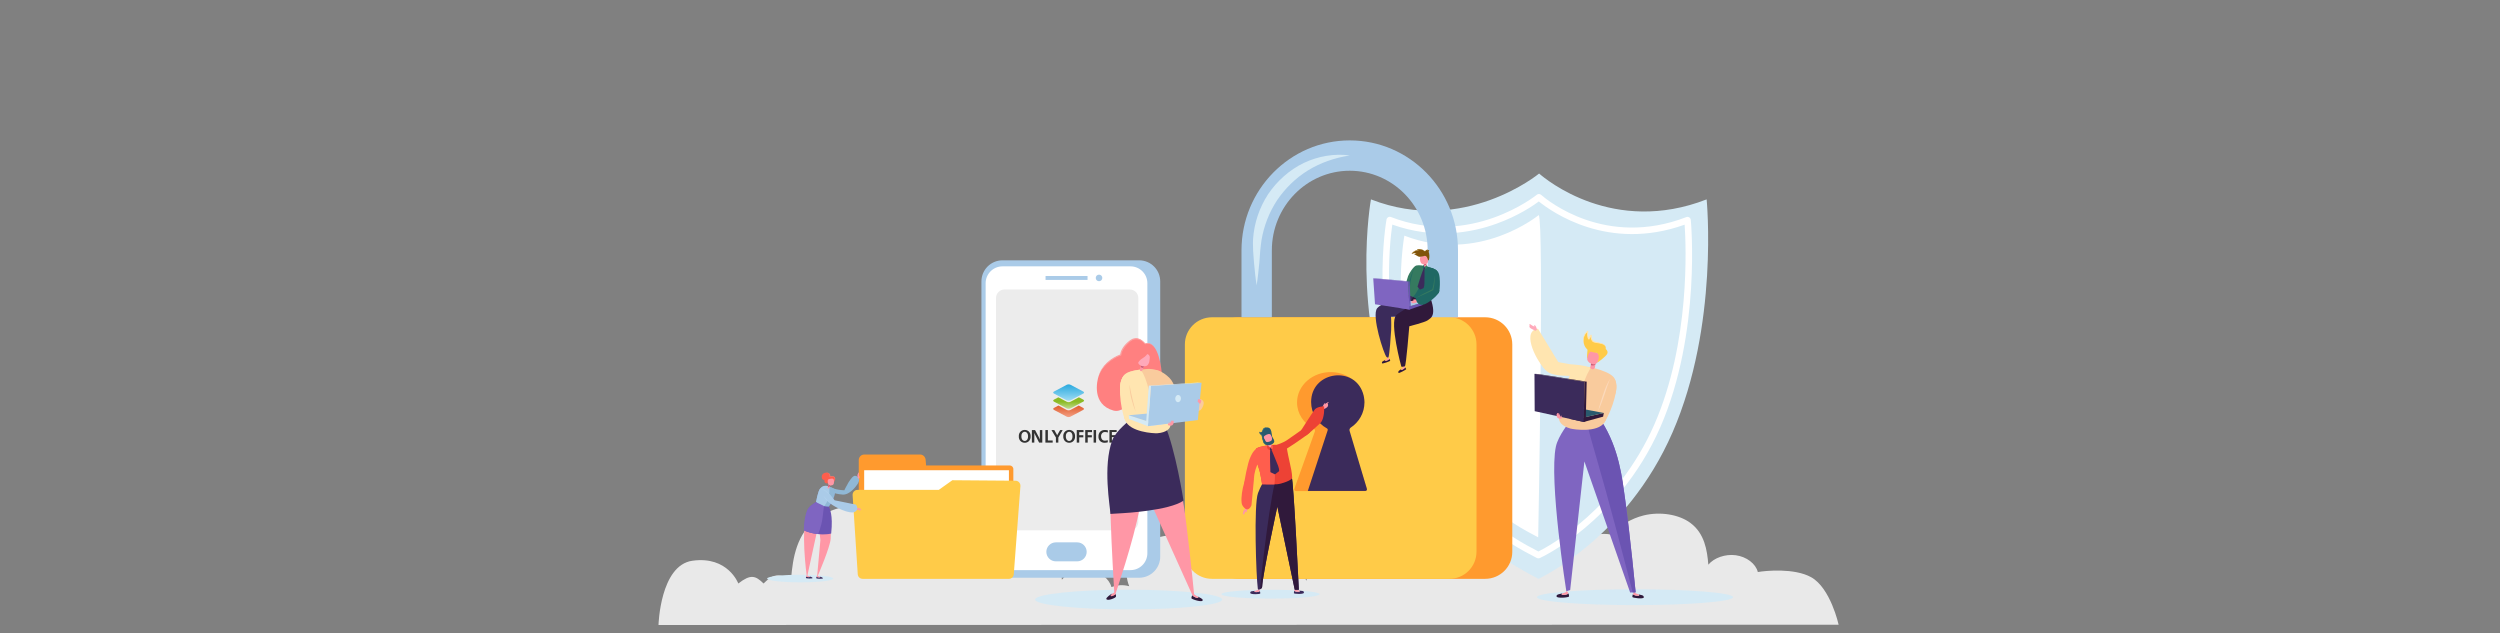 <svg width="592" height="150" viewBox="0 0 592 150" fill="none" xmlns="http://www.w3.org/2000/svg">
<rect x="0" y="0" width="592" height="150" fill="#808080" stroke="none"/>
<g clip-path="url(#clip0)">
<path d="M428.879 136.683C433.483 139.244 435.387 147.931 435.387 147.931H421.525L155.933 148C155.933 148 156.316 133.845 163.972 132.78C172.394 131.61 174.832 138.175 174.832 138.175C177.753 135.902 178.902 136.293 180.816 138.175C182.73 136.293 183.878 135.512 187.319 137.156C187.734 132.044 188.656 126.38 193.442 122.791C197.422 119.807 203.943 118.752 209.659 120.171C214.883 121.463 219.465 124.652 222.233 128.915C222.624 129.522 222.976 130.14 223.296 130.783C223.804 130.534 224.336 130.334 224.899 130.195C226.103 129.897 227.409 129.904 228.574 130.176C230.482 127.975 233.149 126.344 236.12 125.604C240.045 124.634 244.518 125.356 247.247 127.405C250.531 129.867 251.172 133.754 251.454 137.265C252.806 135.634 255.473 134.7 257.944 135.027C260.508 135.367 262.682 137.029 263.175 139.005L263.316 138.987C264.535 138.532 265.99 138.417 267.405 138.823C266.138 135.791 265.763 128.952 275.561 126.957C279.549 126.138 287.751 129.952 288.072 133.105C288.775 132.305 290.081 131.832 291.379 131.947C293.35 132.129 294.57 133.499 294.961 134.918C297.08 132.935 300.7 131.989 303.914 132.808C306.674 133.505 308.691 135.391 309.333 137.538C310.474 133.087 311.506 127.708 317.715 126.168C320.53 125.471 323.407 126.15 325.268 127.933C327.239 129.825 327.669 132.262 327.911 134.627C328.826 133.997 330.155 133.863 331.36 134.124C333.166 132.984 336.012 132.559 340.399 133.609C340.813 128.497 341.736 122.833 346.521 119.243C350.501 116.26 357.023 115.205 362.739 116.624C367.962 117.915 372.544 121.105 375.312 125.368C375.703 125.974 376.055 126.593 376.376 127.235C376.884 126.987 377.416 126.787 377.979 126.647C379.183 126.35 380.489 126.356 381.654 126.629C383.562 124.428 386.228 122.797 389.199 122.057C393.125 121.087 397.597 121.808 400.326 123.858C403.61 126.32 404.252 130.207 404.533 133.718C405.886 132.087 408.552 131.153 411.023 131.48C413.588 131.82 415.762 133.481 416.254 135.458C418.139 135.124 424.923 134.482 428.879 136.683Z" fill="#E9E9E9"/>
<path d="M189.487 137.897C193.811 137.897 197.316 137.496 197.316 137.001C197.316 136.506 193.811 136.104 189.487 136.104C185.163 136.104 181.658 136.506 181.658 137.001C181.658 137.496 185.163 137.897 189.487 137.897Z" fill="#D5EAF5"/>
<path d="M289.419 141.972C289.419 143.257 279.51 144.306 267.268 144.306C255.043 144.306 245.117 143.257 245.117 141.972C245.117 140.687 255.026 139.639 267.268 139.639C279.493 139.656 289.419 140.687 289.419 141.972Z" fill="#D5EAF5"/>
<path d="M300.85 141.752C307.275 141.752 312.484 141.283 312.484 140.704C312.484 140.125 307.275 139.655 300.85 139.655C294.425 139.655 289.217 140.125 289.217 140.704C289.217 141.283 294.425 141.752 300.85 141.752Z" fill="#D5EAF5"/>
<path d="M387.171 143.291C399.993 143.291 410.387 142.451 410.387 141.414C410.387 140.377 399.993 139.537 387.171 139.537C374.349 139.537 363.955 140.377 363.955 141.414C363.955 142.451 374.349 143.291 387.171 143.291Z" fill="#D5EAF5"/>
<path d="M274.739 131.809C274.739 134.571 272.5 136.809 269.739 136.809H237.402C234.641 136.809 232.402 134.571 232.402 131.809L232.402 66.641C232.402 63.879 234.641 61.641 237.402 61.641L269.739 61.641C272.5 61.641 274.739 63.879 274.739 66.641V131.809Z" fill="#AACBE8"/>
<path d="M271.697 131.004C271.697 133.213 269.907 135.004 267.697 135.004H237.398C235.189 135.004 233.398 133.213 233.398 131.004L233.398 67.073C233.398 64.864 235.189 63.073 237.398 63.073L267.697 63.073C269.907 63.073 271.697 64.864 271.697 67.073V131.004Z" fill="white"/>
<path d="M267.552 68.553H237.855C236.751 68.553 235.855 69.448 235.855 70.553V123.577C235.855 124.682 236.751 125.577 237.855 125.577H267.552C268.656 125.577 269.552 124.682 269.552 123.577V70.553C269.552 69.448 268.656 68.553 267.552 68.553Z" fill="#ECECEC"/>
<path fill-rule="evenodd" clip-rule="evenodd" d="M252.594 98.668L249.588 97.072C249.332 96.932 249.332 96.717 249.588 96.591L250.634 96.034L252.583 97.073C252.727 97.142 252.882 97.177 253.039 97.177C253.196 97.177 253.351 97.142 253.496 97.073L255.444 96.034L256.49 96.591C256.746 96.731 256.746 96.946 256.49 97.073L253.485 98.669C253.198 98.796 252.881 98.796 252.595 98.669L252.594 98.668Z" fill="url(#paint0_linear)"/>
<path fill-rule="evenodd" clip-rule="evenodd" d="M252.594 96.706L249.588 95.109C249.332 94.97 249.332 94.755 249.588 94.628L250.612 94.083L252.594 95.134C252.738 95.203 252.894 95.239 253.05 95.239C253.207 95.239 253.362 95.203 253.507 95.134L255.488 94.083L256.513 94.628C256.769 94.767 256.769 94.983 256.513 95.109L253.507 96.706C253.362 96.775 253.207 96.81 253.05 96.81C252.894 96.81 252.738 96.775 252.594 96.706Z" fill="url(#paint1_linear)"/>
<path fill-rule="evenodd" clip-rule="evenodd" d="M252.593 94.794L249.588 93.198C249.331 93.059 249.331 92.843 249.588 92.717L252.593 91.121C252.738 91.052 252.893 91.017 253.05 91.017C253.207 91.017 253.362 91.052 253.506 91.121L256.512 92.718C256.768 92.857 256.768 93.072 256.512 93.199L253.506 94.795C253.212 94.922 252.888 94.922 252.593 94.795V94.794Z" fill="url(#paint2_linear)"/>
<path d="M241.258 103.323C241.242 103.112 241.271 102.901 241.344 102.704C241.417 102.508 241.532 102.331 241.68 102.188C241.949 101.935 242.3 101.799 242.661 101.807C243.02 101.799 243.368 101.936 243.633 102.188C243.778 102.336 243.89 102.515 243.961 102.712C244.033 102.91 244.062 103.122 244.046 103.333C244.062 103.542 244.033 103.753 243.961 103.949C243.89 104.145 243.778 104.322 243.633 104.468C243.367 104.719 243.02 104.855 242.661 104.849C242.301 104.854 241.951 104.718 241.68 104.468C241.533 104.322 241.419 104.143 241.345 103.945C241.272 103.747 241.242 103.534 241.258 103.323ZM241.863 103.323C241.843 103.591 241.908 103.859 242.046 104.085C242.147 104.233 242.293 104.34 242.459 104.391C242.492 104.401 242.526 104.407 242.561 104.41C242.588 104.41 242.625 104.419 242.652 104.419C242.687 104.42 242.721 104.417 242.754 104.41C242.789 104.408 242.823 104.402 242.856 104.391C243.019 104.34 243.162 104.232 243.259 104.085C243.396 103.861 243.46 103.597 243.442 103.332C243.461 103.067 243.397 102.802 243.259 102.578C243.162 102.432 243.019 102.324 242.856 102.273C242.823 102.263 242.789 102.257 242.754 102.254C242.717 102.254 242.69 102.245 242.652 102.245C242.622 102.243 242.591 102.246 242.561 102.254C242.526 102.257 242.492 102.263 242.459 102.273C242.294 102.326 242.149 102.433 242.046 102.578C241.902 102.795 241.837 103.059 241.863 103.322V103.323Z" fill="#333333"/>
<path d="M244.347 101.835H245.1L246.09 103.704L246.237 104.105H246.246L246.237 103.58V101.835H246.815V104.81H246.062L245.072 102.865L244.925 102.531H244.917L244.926 103.056V104.81H244.347V101.835Z" fill="#333333"/>
<path d="M247.55 101.835H248.137V104.305H249.274V104.81H247.55V101.835Z" fill="#333333"/>
<path d="M248.982 101.835H249.652L250.239 102.874L250.33 103.084H250.34L250.441 102.874L251.037 101.835H251.642L250.615 103.599V104.81H250.038V103.59L248.982 101.835Z" fill="#333333"/>
<path d="M251.783 103.323C251.767 103.112 251.796 102.901 251.87 102.704C251.943 102.508 252.057 102.331 252.205 102.188C252.474 101.935 252.825 101.799 253.187 101.807C253.545 101.799 253.893 101.936 254.159 102.188C254.303 102.336 254.415 102.515 254.487 102.712C254.558 102.91 254.587 103.122 254.572 103.333C254.587 103.542 254.558 103.753 254.487 103.949C254.415 104.145 254.303 104.322 254.159 104.468C253.892 104.719 253.545 104.855 253.187 104.849C252.826 104.855 252.475 104.719 252.205 104.468C252.06 104.321 251.947 104.142 251.874 103.944C251.801 103.746 251.77 103.534 251.783 103.323ZM252.388 103.323C252.369 103.591 252.433 103.859 252.572 104.085C252.671 104.235 252.817 104.343 252.984 104.391C253.017 104.401 253.052 104.407 253.086 104.41C253.113 104.41 253.15 104.419 253.178 104.419C253.212 104.421 253.246 104.418 253.279 104.41C253.314 104.408 253.348 104.402 253.381 104.391C253.545 104.34 253.687 104.232 253.785 104.085C253.921 103.861 253.985 103.597 253.968 103.332C253.987 103.067 253.922 102.802 253.785 102.578C253.687 102.432 253.545 102.324 253.381 102.273C253.348 102.263 253.314 102.257 253.279 102.254C253.243 102.254 253.215 102.245 253.178 102.245C253.147 102.243 253.116 102.246 253.086 102.254C253.052 102.257 253.017 102.263 252.984 102.273C252.819 102.326 252.675 102.433 252.572 102.578C252.431 102.797 252.367 103.06 252.388 103.322V103.323Z" fill="#333333"/>
<path d="M254.971 101.835H256.576V102.331H255.559V103.057H256.531V103.562H255.559V104.811H254.971V101.835Z" fill="#333333"/>
<path d="M256.984 101.835H258.589V102.331H257.572V103.057H258.544V103.562H257.572V104.811H256.984V101.835Z" fill="#333333"/>
<path d="M258.964 104.81V101.835H259.551V104.81H258.964Z" fill="#333333"/>
<path d="M262.339 101.902V102.418C262.237 102.379 262.133 102.35 262.027 102.332C261.909 102.312 261.789 102.303 261.669 102.304C261.539 102.295 261.409 102.317 261.289 102.368C261.168 102.419 261.06 102.498 260.972 102.599C260.804 102.802 260.715 103.065 260.725 103.334C260.715 103.593 260.796 103.848 260.953 104.048C261.035 104.146 261.137 104.224 261.251 104.275C261.366 104.326 261.49 104.35 261.614 104.344C261.715 104.344 261.815 104.334 261.935 104.325C262.06 104.307 262.184 104.272 262.301 104.22L262.337 104.726C262.314 104.737 262.289 104.746 262.264 104.754C262.227 104.764 262.191 104.773 262.145 104.783C262.071 104.802 261.98 104.811 261.87 104.83C261.76 104.84 261.649 104.849 261.53 104.849H261.439C261.105 104.826 260.787 104.692 260.531 104.468C260.386 104.329 260.274 104.156 260.203 103.965C260.131 103.773 260.102 103.567 260.118 103.362C260.107 103.153 260.136 102.945 260.206 102.75C260.275 102.554 260.383 102.376 260.522 102.227C260.818 101.949 261.207 101.805 261.604 101.826C261.724 101.826 261.834 101.826 261.925 101.836C262.027 101.845 262.118 101.864 262.219 101.883C262.237 101.893 262.265 101.893 262.283 101.902C262.292 101.898 262.301 101.895 262.311 101.895C262.32 101.895 262.33 101.898 262.338 101.902H262.339Z" fill="#333333"/>
<path d="M262.715 101.835H264.421V102.302H263.293V103.046H264.32V103.504H263.293V104.343H264.421V104.81H262.715V101.835Z" fill="#333333"/>
<path d="M257.528 65.356H247.586V66.286H257.528V65.356Z" fill="#AACBE8"/>
<path d="M261.028 65.813C261.028 66.236 260.69 66.591 260.25 66.591C259.811 66.591 259.473 66.253 259.473 65.813C259.473 65.39 259.811 65.035 260.25 65.035C260.69 65.035 261.028 65.39 261.028 65.813Z" fill="#AACBE8"/>
<path d="M255.077 132.927H250.021C248.787 132.927 247.772 131.913 247.772 130.679C247.772 129.444 248.787 128.43 250.021 128.43H255.077C256.312 128.43 257.326 129.444 257.326 130.679C257.326 131.93 256.312 132.927 255.077 132.927Z" fill="#AACBE8"/>
<path d="M404.131 47.214C382.081 55.804 366.086 42.513 364.462 41.093C364.462 41.093 346.691 55.804 324.641 47.214C324.641 47.214 319.738 74.167 330.763 99.53C341.737 124.759 355.602 132.52 364.31 137.068C364.31 137.068 385.091 127.599 396.065 102.371C407.09 77.025 404.131 47.214 404.131 47.214Z" fill="#D5EAF5"/>
<path d="M364.275 132.216C364.157 132.216 364.039 132.182 363.92 132.131C356.92 128.496 343.9 121.749 333.805 98.618C324.049 76.264 328.276 52.219 328.327 51.982C328.36 51.763 328.513 51.56 328.716 51.441C328.918 51.323 329.155 51.306 329.375 51.391C348.296 58.729 363.768 46.233 363.92 46.115C364.208 45.878 364.63 45.878 364.918 46.132C366.423 47.451 380.237 58.797 399.328 51.407C399.548 51.323 399.801 51.34 400.004 51.475C400.207 51.593 400.342 51.813 400.376 52.05C400.41 52.321 402.912 78.817 393.173 101.137C388.083 112.787 380.609 120.582 375.232 125.08C369.399 129.967 364.816 132.064 364.613 132.148C364.495 132.199 364.394 132.216 364.275 132.216ZM329.696 53.183C329.037 57.748 326.72 78.546 335.226 98.009C344.948 120.261 357.393 127.008 364.292 130.592C366.812 129.341 382.96 120.616 391.752 100.511C400.275 81.015 399.26 58.222 398.922 53.2C380.812 59.71 367.403 50.139 364.394 47.704C363.125 48.651 359.541 51.12 354.35 52.98C348.567 55.077 339.656 56.751 329.696 53.183Z" fill="white"/>
<path d="M364.36 50.934C364.36 50.934 350.156 62.635 332.554 55.803C332.554 55.803 328.631 77.227 337.441 97.4C346.2 117.454 357.292 123.626 364.242 127.244C364.259 127.227 365.662 52.05 364.36 50.934Z" fill="white"/>
<path d="M351.682 137.069H293.363C289.812 137.069 286.938 134.194 286.938 130.643V81.556C286.938 78.005 289.812 75.131 293.363 75.131H351.682C355.233 75.131 358.108 78.005 358.108 81.556V130.643C358.125 134.194 355.233 137.069 351.682 137.069Z" fill="#FF9A2E"/>
<path d="M343.209 137.069H287.004C283.453 137.069 280.578 134.194 280.578 130.643V81.556C280.578 78.005 283.453 75.131 287.004 75.131H343.209C346.76 75.131 349.635 78.005 349.635 81.556V130.643C349.635 134.194 346.76 137.069 343.209 137.069Z" fill="#FFCB48"/>
<path d="M323.695 115.712L319.214 101.965C319.129 101.711 319.248 101.441 319.484 101.305C321.683 99.987 323.12 97.721 323.052 95.134C322.951 91.363 319.586 88.252 315.409 88.116C310.878 87.964 307.141 91.245 307.141 95.303C307.141 97.957 308.73 100.274 311.098 101.525C311.334 101.644 311.453 101.914 311.368 102.151L306.498 115.763C306.414 116.016 306.617 116.287 306.921 116.287H323.221C323.56 116.27 323.796 115.983 323.695 115.712Z" fill="#FF9A2E"/>
<path d="M319.584 102.016C319.499 101.745 319.601 101.441 319.837 101.272C321.799 99.987 323.101 97.788 323.101 95.286C323.101 94.508 322.966 93.747 322.729 93.037C320.615 86.713 311.095 87.897 310.504 94.542C310.487 94.745 310.47 94.965 310.47 95.168C310.47 97.856 311.975 100.206 314.207 101.441C314.376 101.525 314.46 101.728 314.393 101.897L309.692 116.253H323.321C323.574 116.253 323.76 116.016 323.676 115.763L319.584 102.016Z" fill="#3B2B5B"/>
<path d="M345.255 75.114H338.068V59.287C338.068 48.888 329.8 40.433 319.62 40.433C309.441 40.433 301.173 48.888 301.173 59.287V75.114H293.986V59.287C293.986 44.931 305.484 33.247 319.62 33.247C333.756 33.247 345.255 44.931 345.255 59.287V75.114Z" fill="#AACBE8"/>
<path d="M297.571 67.573C297.284 65.763 297.115 63.971 296.946 62.162L296.743 59.456C296.709 59 296.726 58.526 296.709 58.053C296.709 57.58 296.675 57.106 296.726 56.65C296.962 52.896 298.214 49.159 300.294 45.98C302.424 42.835 305.366 40.214 308.765 38.574C312.181 36.967 316.002 36.308 319.621 36.815C316.019 37.373 312.671 38.54 309.729 40.349C306.803 42.158 304.335 44.593 302.424 47.4C300.564 50.241 299.296 53.471 298.721 56.869C298.586 57.715 298.518 58.577 298.417 59.456L298.214 62.162C298.028 63.971 297.859 65.78 297.571 67.573Z" fill="#D5EAF5"/>
<path d="M239.961 132.571H203.353V108.949C203.353 108.222 203.928 107.63 204.655 107.63H217.878C218.554 107.63 219.112 108.154 219.18 108.83L219.298 110.217H239.099C239.572 110.217 239.961 110.606 239.961 111.079V132.571Z" fill="#FF9A2E"/>
<path d="M238.911 111.35H204.637V126.179H238.911V111.35Z" fill="white"/>
<path d="M238.929 137.068H204.265C203.657 137.068 203.149 136.595 203.116 135.969L201.898 117.268C201.847 116.574 202.405 115.983 203.082 116H222.307L225.52 113.717L240.468 113.835C241.161 113.835 241.702 114.444 241.634 115.137L240.062 135.986C240.028 136.595 239.521 137.068 238.929 137.068Z" fill="#FFCB48"/>
<path d="M327.28 86.053C327.06 85.58 327.753 85.411 328.125 85.208C328.041 85.309 327.939 85.445 328.125 85.445C328.396 85.445 328.903 85.208 329.005 84.988C329.106 85.107 329.174 85.276 329.208 85.411C329.241 85.546 327.331 86.189 327.28 86.053Z" fill="#30193B"/>
<path d="M328.109 85.445C327.923 85.445 327.838 85.343 328.092 85.225C328.311 85.124 328.464 84.988 328.497 84.954C328.582 84.87 328.582 84.684 328.582 84.684L328.785 84.616C328.785 84.616 328.971 84.938 328.988 84.971C328.886 85.191 328.379 85.428 328.109 85.445Z" fill="#FF97A6"/>
<path d="M331.184 88.319C330.897 87.879 331.556 87.609 331.894 87.355C331.827 87.474 331.742 87.609 331.928 87.592C332.182 87.541 332.655 87.237 332.723 87C332.841 87.102 332.926 87.27 332.993 87.389C333.044 87.524 331.269 88.437 331.184 88.319Z" fill="#30193B"/>
<path d="M331.912 87.575C331.726 87.609 331.641 87.525 331.861 87.372C332.064 87.237 332.199 87.068 332.233 87.034C332.317 86.933 332.267 86.764 332.267 86.764L332.453 86.662C332.453 86.662 332.689 86.95 332.706 86.983C332.639 87.22 332.182 87.541 331.912 87.575Z" fill="#FF97A6"/>
<path d="M337.204 68.976C337.204 68.976 333.653 68.249 333.585 68.266C333.349 68.57 331.692 70.938 331.692 70.938C331.692 70.938 327.397 71.445 326.129 72.967C324.691 74.674 327.701 83.924 328.344 84.549C328.547 84.752 328.783 84.634 328.783 84.634C329.02 84.144 329.392 79.155 329.426 78.208C329.493 76.281 329.392 75.029 329.392 75.029L333.805 74.86C334.583 75.097 337.204 68.976 337.204 68.976Z" fill="#3B2B5B"/>
<path d="M335.666 68.418H337.915C340.621 74.742 338.93 75.215 338.034 75.875C337.442 76.314 333.722 77.261 333.722 77.261C333.722 77.261 332.961 86.713 332.673 86.747C332.352 86.781 332.065 86.916 331.845 86.832C331.811 86.815 329.021 76.45 330.594 74.657C330.999 74.201 333.671 72.713 333.739 72.392C333.975 71.14 335.666 68.418 335.666 68.418Z" fill="#30193B"/>
<path d="M338.946 70.616C339.436 69.348 340.332 66.812 340.451 65.797C340.518 65.307 340.67 64.275 339.977 63.853C339.622 63.65 336.764 62.534 335.378 62.872C334.769 63.024 333.67 64.715 333.433 65.391C332.909 66.981 332.774 67.826 332.774 69.348C332.791 69.94 338.489 71.783 338.946 70.616Z" fill="#357A5F"/>
<path d="M337.204 62.263C337.204 62.263 337.12 63.092 337.204 63.176C337.289 63.261 337.61 63.345 337.762 63.108C337.914 62.889 337.661 62.195 337.661 62.195L337.204 62.263Z" fill="#FF97A6"/>
<path d="M337.17 62.872C337.356 62.923 337.61 62.787 337.796 62.618C337.779 62.466 337.762 62.517 337.728 62.398L337.187 62.466C337.187 62.568 337.17 62.72 337.17 62.872Z" fill="#C95D77"/>
<path d="M338.167 61.857C338.201 61.739 338.15 61.299 338.1 60.944C338.049 60.64 337.761 60.454 337.474 60.504C337.017 60.589 336.51 60.724 336.392 60.826C336.189 60.995 336.24 61.316 336.256 61.536C336.273 61.773 336.409 62.178 336.561 62.347C336.713 62.5 337.102 62.618 337.322 62.584C337.947 62.5 338.1 62.314 338.167 61.857Z" fill="#FF97A6"/>
<path d="M337.222 60.064C337.171 60.03 337.188 60.03 337.12 60.013C337.086 59.996 337.052 60.064 337.086 60.081C337.154 60.115 337.137 60.098 337.205 60.115C337.222 60.098 337.238 60.081 337.222 60.064Z" fill="#FF5E4D"/>
<path d="M338.303 59.625C338.337 59.507 338.387 59.388 338.438 59.287C338.455 59.253 338.421 59.219 338.387 59.219C338.252 59.219 338.134 59.236 338.015 59.287C338.032 59.236 338.066 59.202 338.083 59.152C338.1 59.118 338.049 59.067 338.015 59.084C337.796 59.169 337.576 59.321 337.424 59.507C336.899 59.084 336.324 58.932 335.665 59.033C335.597 59.033 335.597 59.135 335.665 59.152C336.257 59.304 335.614 59.253 335.445 59.287C335.31 59.321 335.208 59.355 335.09 59.422C334.786 59.557 334.566 59.777 334.329 59.997C334.279 60.048 334.346 60.115 334.414 60.082C334.718 59.929 335.006 59.879 335.293 59.963C335.394 59.963 335.428 59.98 335.378 59.98C335.361 59.997 335.006 60.149 334.989 60.166C334.938 60.2 334.955 60.268 335.006 60.285C335.547 60.437 335.682 60.809 336.291 60.809C336.544 60.809 336.815 60.724 337.052 60.673C337.559 60.487 337.779 60.606 337.982 61.079C338.049 61.248 338.1 61.417 338.168 61.603C338.201 61.688 338.269 61.739 338.37 61.519C338.523 61.029 338.523 60.183 338.303 59.625Z" fill="#80540A"/>
<path d="M338.034 59.287L338.101 59.168C338.135 59.135 338.101 59.084 338.067 59.084C337.983 59.101 337.915 59.151 337.848 59.185C337.712 59.27 337.577 59.388 337.476 59.523C337.476 59.523 337.459 59.54 337.459 59.523C337.12 59.253 336.715 59.067 336.275 59.05C336.174 59.05 336.055 59.05 335.954 59.05C335.903 59.05 335.852 59.05 335.802 59.067L335.717 59.084C335.7 59.084 335.683 59.101 335.683 59.101C335.683 59.118 335.683 59.135 335.7 59.135C335.717 59.135 335.751 59.151 335.768 59.151C335.818 59.168 335.869 59.185 335.937 59.202L335.954 59.219C335.954 59.219 335.988 59.253 335.971 59.27C335.971 59.287 335.954 59.287 335.954 59.287H335.937H335.92C335.886 59.287 335.869 59.287 335.835 59.287H335.666C335.446 59.287 335.26 59.371 335.058 59.473C334.872 59.574 334.702 59.709 334.55 59.862L334.432 59.98C334.381 60.031 334.364 60.031 334.398 60.065C334.415 60.081 334.466 60.031 334.517 60.014C334.567 59.997 334.618 59.963 334.669 59.946C334.872 59.879 335.108 59.879 335.328 59.929H335.396C335.413 59.929 335.413 59.929 335.43 59.929C335.43 59.929 335.43 59.929 335.447 59.929C335.447 59.929 335.446 59.929 335.463 59.946C335.463 59.963 335.463 59.963 335.447 59.963C335.43 59.98 335.43 59.963 335.43 59.98H335.413L335.43 59.963C335.345 60.014 335.277 60.048 335.193 60.081L335.075 60.132C335.041 60.149 335.007 60.166 335.007 60.2C335.007 60.234 335.041 60.251 335.075 60.251C335.108 60.267 335.159 60.284 335.193 60.301C335.277 60.335 335.345 60.369 335.413 60.42C335.548 60.504 335.683 60.606 335.835 60.69C335.988 60.758 336.14 60.792 336.309 60.809C336.14 60.809 335.971 60.792 335.818 60.707C335.666 60.639 335.531 60.538 335.396 60.453C335.328 60.42 335.261 60.369 335.176 60.352C335.142 60.335 335.091 60.318 335.058 60.318C335.024 60.318 334.956 60.284 334.956 60.217C334.956 60.149 335.024 60.132 335.041 60.115L335.159 60.065C335.227 60.031 335.311 59.997 335.379 59.963L335.396 59.946H335.413C335.413 59.946 335.413 59.946 335.413 59.963C335.413 59.98 335.413 59.98 335.413 59.98C335.413 59.98 335.396 59.98 335.379 59.98H335.311C335.108 59.929 334.888 59.929 334.686 59.997C334.635 60.014 334.584 60.031 334.533 60.048L334.466 60.081C334.449 60.098 334.398 60.115 334.364 60.098C334.331 60.081 334.297 60.048 334.314 59.997C334.33 59.946 334.364 59.946 334.381 59.929L334.5 59.811C334.804 59.507 335.21 59.236 335.649 59.219H335.818C335.852 59.219 335.869 59.219 335.903 59.219H335.92C335.92 59.219 335.92 59.219 335.903 59.236C335.886 59.236 335.92 59.27 335.903 59.253H335.886C335.835 59.236 335.785 59.219 335.734 59.202C335.7 59.185 335.683 59.185 335.649 59.185C335.616 59.168 335.599 59.118 335.599 59.084C335.599 59.05 335.649 59.016 335.683 59.016L335.768 58.999C335.818 58.999 335.869 58.982 335.937 58.982C336.038 58.982 336.157 58.982 336.258 58.982C336.698 59.016 337.12 59.202 337.459 59.49H337.442C337.543 59.354 337.678 59.253 337.831 59.168C337.898 59.135 337.983 59.084 338.067 59.067C338.118 59.067 338.135 59.135 338.101 59.168L338.034 59.287Z" fill="#A87C1B"/>
<path d="M337.323 63.565C337.323 63.565 336.613 68.181 334.601 70.312C334.601 70.312 336.291 71.275 338.828 70.312C341.364 69.348 340.113 64.562 340.113 64.562C340.113 64.562 339.386 63.565 339.335 63.548C338.997 63.413 337.661 63.058 337.661 63.058L337.323 63.565Z" fill="#1F6864"/>
<path d="M337.02 63.328L337.121 63.717L337.307 63.751L337.662 63.429C337.662 63.446 337.341 63.074 337.02 63.328Z" fill="#3B2B5B"/>
<path d="M337.322 63.565C337.322 63.565 337.355 66.27 337.305 67.167C337.271 68.063 337.051 68.266 337.051 68.266L336.239 68.587L335.665 67.894C335.665 67.894 336.848 63.903 337.186 63.565C337.525 63.21 337.322 63.565 337.322 63.565Z" fill="#3B2B5B"/>
<path d="M337.188 62.669C337.188 62.669 337.137 62.973 337.374 63.244L337.019 63.548C337.002 63.548 336.664 63.312 337.188 62.669Z" fill="#1F6864"/>
<path d="M337.797 62.702C337.797 62.702 337.949 62.854 337.323 63.243L337.526 63.717C337.526 63.717 338.017 63.412 337.983 63.142C337.983 63.023 337.915 62.854 337.797 62.702Z" fill="#357A5F"/>
<path d="M338.997 63.463C338.997 63.463 339.91 63.615 340.468 64.325C340.739 64.663 340.84 65.154 340.908 65.779C341.009 66.777 340.975 68.147 340.84 68.891C340.671 69.77 339.893 69.922 339.048 69.584C339.048 69.584 339.927 66.236 339.437 64.613C339.234 63.869 338.997 63.463 338.997 63.463Z" fill="#1F6864"/>
<path d="M333.52 67.775C333.655 66.963 333.841 66.185 334.094 65.407C334.348 64.647 334.652 63.886 335.075 63.192C334.703 63.903 334.45 64.68 334.264 65.441C334.078 66.219 333.925 67.014 333.858 67.792L333.52 67.775Z" fill="#1F6864"/>
<path d="M336.985 71.613L336.901 72.222L333.773 73.304L331.27 72.915L333.874 72.51L336.985 71.613Z" fill="#6B54B2"/>
<path d="M325.689 71.445L333.755 72.544L336.985 71.614L325.825 70.244L325.689 71.445Z" fill="#AACBE8"/>
<path d="M325.605 72.053L333.772 73.304L333.451 66.676L325.183 65.915L325.605 72.053Z" fill="#7F65C1"/>
<path d="M334.076 73.119L333.755 73.305L333.45 66.676L333.805 66.643L334.076 73.119Z" fill="#6B54B2"/>
<path d="M333.806 66.642L325.842 65.915H325.183L333.451 66.676L333.806 66.642Z" fill="#6B54B2"/>
<path d="M335.768 71.191C335.802 71.242 335.785 71.309 335.751 71.343C335.633 71.427 335.65 71.478 335.43 71.63C335.43 71.63 334.686 71.952 334.348 71.799C334.348 71.799 334.246 71.766 334.178 71.664C334.162 71.63 334.534 71.461 334.534 71.461C334.534 71.461 334.094 71.58 334.111 71.495C334.128 71.411 334.652 71.106 334.872 71.072C334.872 71.072 334.618 71.089 334.618 71.005C334.618 70.92 335.092 70.853 335.261 70.92C335.261 70.92 335.447 70.937 335.531 70.92C335.616 70.954 335.717 71.089 335.768 71.191Z" fill="#FF97A6"/>
<path d="M335.21 70.565C335.176 70.43 339.065 68.756 339.488 68.587C339.894 68.434 340.993 68.164 340.807 69.043C340.739 69.381 340.114 70.142 339.336 70.768C338.017 71.85 335.785 73.439 335.21 70.565Z" fill="#1F6864"/>
<path d="M335.21 70.566C335.869 70.194 336.529 69.838 337.205 69.483C337.882 69.145 338.558 68.807 339.234 68.486L339.167 68.553C339.319 68.012 339.437 67.471 339.522 66.913C339.606 66.355 339.657 65.797 339.572 65.239C339.657 65.51 339.691 65.797 339.708 66.085C339.725 66.372 339.708 66.66 339.691 66.947C339.64 67.522 339.539 68.08 339.403 68.638C339.403 68.672 339.37 68.689 339.353 68.706C338.676 69.044 338 69.365 337.307 69.686C336.613 69.974 335.92 70.278 335.21 70.566Z" fill="#357A5F"/>
<path d="M368.592 141.245C368.474 140.687 369.438 140.687 369.996 140.501C369.827 140.619 369.658 140.772 369.928 140.839C370.317 140.941 371.163 140.805 371.416 140.518C371.518 140.738 371.552 141.025 371.552 141.228C371.552 141.499 368.694 141.752 368.592 141.245Z" fill="#30193B"/>
<path d="M369.926 140.856C369.655 140.789 369.824 140.619 369.993 140.518C370.349 140.4 370.636 140.315 370.704 140.281C370.873 140.197 370.923 140.045 370.923 140.045L371.092 140.011C371.092 140.011 371.397 140.484 371.414 140.535C371.16 140.805 370.315 140.958 369.926 140.856Z" fill="#FF97A6"/>
<path d="M389.251 141.465C389.285 140.856 388.49 140.924 387.983 140.738C388.135 140.839 388.287 140.992 388.033 141.059C387.678 141.144 386.883 140.992 386.681 140.704C386.579 140.89 386.545 141.161 386.545 141.347C386.511 141.6 389.217 141.922 389.251 141.465Z" fill="#30193B"/>
<path d="M388.033 141.059C388.286 141.009 388.134 140.856 387.982 140.738C387.661 140.62 387.39 140.535 387.339 140.501C387.187 140.417 387.153 140.265 387.153 140.265L386.984 140.214C386.984 140.214 386.697 140.637 386.663 140.687C386.883 140.975 387.661 141.144 388.033 141.059Z" fill="#FF97A6"/>
<path d="M371.785 99.666C371.768 99.767 368.995 103.132 368.437 105.736C366.746 113.616 370.906 140.011 370.906 140.011L371.819 139.706L375.184 109.27L386.022 140.315L387.324 140.23C387.324 140.23 385.955 126.179 384.822 118.13C384.162 113.379 383.418 106.159 379.174 99.615C377.906 99.361 373.78 99.547 371.785 99.666Z" fill="#7F65C1"/>
<path d="M386.631 140.315L387.325 140.281C387.325 140.281 385.955 126.23 384.822 118.181C384.163 113.43 383.419 106.21 379.175 99.666C378.566 99.531 377.281 99.497 375.911 99.514C375.269 99.531 377.889 107.596 380.24 116.186C383.385 127.583 386.631 140.315 386.631 140.315Z" fill="#6B54B2"/>
<path d="M371.549 90.113C370.805 92.599 370.535 93.613 370.89 97.012C370.991 98.009 379.953 100.14 380.156 99.616C380.223 99.43 380.781 97.942 381.086 97.164C382.523 93.393 383.013 92.311 382.692 90.772C382.472 89.707 382.455 88.49 377.298 87.103C375.675 86.663 374.373 86.951 373.798 87.221C372.75 87.678 371.854 89.081 371.549 90.113Z" fill="#F9CB9D"/>
<path d="M376.74 86.984C376.74 86.984 375.32 89.182 374.694 91.871C374.034 94.695 374.187 98.026 374.288 98.55C374.288 98.55 372.073 98.195 371.092 97.349C370.94 97.231 370.856 97.045 370.839 96.859C370.737 95.743 370.45 91.211 371.786 88.827C373.307 86.088 376.74 86.984 376.74 86.984Z" fill="#FFE5B0"/>
<path d="M378.448 97.316C378.753 96.369 379.75 93.291 379.75 93.291C379.75 93.291 380.748 87.407 382.388 89.876C383.521 91.566 381.796 96.927 380.038 99.869C379.412 100.951 377.738 99.48 378.448 97.316Z" fill="#F9CB9D"/>
<path d="M377.214 97.315C377.214 97.315 369.723 97.603 369.284 98.668C368.861 99.716 369.842 100.917 371.854 101.475C372.733 101.712 378.263 102.506 379.92 100.055C381.458 97.755 377.214 97.315 377.214 97.315Z" fill="#F9CB9D"/>
<path d="M376.976 85.48C376.976 85.48 376.486 86.968 376.604 87.153C376.722 87.34 377.196 87.627 377.534 87.289C377.872 86.951 377.754 85.581 377.754 85.581L376.976 85.48Z" fill="#FF97A6"/>
<path d="M376.688 86.444C376.975 86.613 377.617 86.562 377.787 86.291C377.837 86.021 377.787 86.173 377.77 85.936L376.857 85.835C376.806 86.021 376.755 86.19 376.688 86.444Z" fill="#C95D77"/>
<path d="M379.784 97.789L379.615 98.668L375.032 99.92L371.464 99.142L375.252 98.804L379.784 97.789Z" fill="#30193B"/>
<path d="M363.567 96.505L375.066 98.855L379.783 97.79L363.906 94.797L363.567 96.505Z" fill="#295A6E"/>
<path d="M363.414 97.367L375.031 99.92L375.183 90.4L363.364 88.523L363.414 97.367Z" fill="#3B2B5B"/>
<path d="M375.505 99.7L375.032 99.92L375.184 90.4L375.725 90.366L375.505 99.7Z" fill="#30193B"/>
<path d="M375.707 90.367L364.328 88.574L363.364 88.523L375.183 90.4L375.707 90.367Z" fill="#30193B"/>
<path d="M368.776 98.888C368.607 98.651 368.556 98.313 368.607 98.11C368.64 97.975 368.725 97.958 368.725 97.958C368.725 97.958 368.708 97.772 368.843 97.789C368.928 97.789 369.063 98.161 369.249 98.381C369.351 98.516 369.503 98.635 369.604 98.719C369.604 98.719 369.537 98.364 369.655 98.364C369.756 98.364 369.824 98.787 369.875 99.007C369.875 99.193 368.996 99.21 368.776 98.888Z" fill="#FF97A6"/>
<path d="M369.487 98.635C369.318 98.297 369.183 97.756 369.098 97.79C368.963 97.84 368.997 98.043 369.098 98.331C369.183 98.618 369.487 98.635 369.487 98.635Z" fill="#FF97A6"/>
<path d="M375.842 87.153C375.217 87.728 373.593 89.182 371.192 89.013C369.011 88.861 366.61 89.132 364.919 86.172C363.955 84.499 366.339 85.26 366.339 85.26L371.818 86.257C371.818 86.257 376.552 86.528 375.842 87.153Z" fill="#FFE5B0"/>
<path d="M367.204 88.388C365.31 88.033 360.981 80.779 362.824 78.53C363.517 77.702 364.211 77.871 364.211 77.871L369.233 86.122C369.25 86.139 369.334 88.811 367.204 88.388Z" fill="#FFE5B0"/>
<path d="M363.735 78.259C363.668 78.31 363.583 78.327 363.515 78.293C363.346 78.209 362.941 77.989 362.619 77.837C362.619 77.837 362.129 77.583 362.129 77.279C362.129 77.279 362.197 77.177 362.315 77.296C362.315 77.296 362.061 76.94 362.163 76.822C362.247 76.704 362.416 76.805 362.416 76.805C362.416 76.805 362.788 77.109 363.042 77.211C363.245 77.296 363.313 77.312 363.397 77.262C363.397 77.262 363.228 76.991 363.346 76.957C363.465 76.924 363.82 77.431 363.82 77.634C363.82 77.634 363.887 77.853 363.955 77.938C363.989 77.989 363.871 78.158 363.735 78.259Z" fill="#FFA9BA"/>
<path d="M378.447 97.316C378.599 96.657 378.785 95.997 378.988 95.355C379.174 94.712 379.394 94.07 379.614 93.427C379.851 92.784 380.054 92.142 380.324 91.516C380.459 91.212 380.595 90.891 380.764 90.586C380.848 90.434 380.933 90.282 381.017 90.147C381.102 90.011 381.203 89.842 381.339 89.758C381.119 90.011 381.017 90.35 380.899 90.654C380.781 90.975 380.662 91.28 380.561 91.601L379.918 93.528C379.699 94.171 379.462 94.814 379.225 95.439C378.988 96.065 378.735 96.691 378.447 97.316Z" fill="#FCD9BB"/>
<path d="M376.048 81.894C376.048 81.894 375.727 84.025 375.845 84.735C375.946 85.445 377.418 82.858 377.418 82.858L376.048 81.894Z" fill="#FFCB48"/>
<path d="M378.245 85.834C378.499 85.632 378.922 84.482 378.922 84.482C379.04 83.602 377.197 83.112 376.859 83.163C376.487 83.213 376.284 83.619 376.132 83.924C375.98 84.228 375.811 84.82 375.861 85.158C375.912 85.479 376.318 85.919 376.605 86.037C377.451 86.443 377.789 86.342 378.245 85.834Z" fill="#FF97A6"/>
<path d="M380.003 82.47C380.054 82.47 380.934 83.045 380.595 83.772C380.257 84.482 378.245 85.885 378.245 85.885C378.245 85.885 379.107 84.177 378.144 83.535C377.569 83.163 380.003 82.47 380.003 82.47Z" fill="#FFCB48"/>
<path d="M378.128 83.535C378.128 83.535 375.659 83.569 375.084 81.456C374.526 79.325 375.997 78.48 375.997 78.48C375.997 78.48 375.811 79.748 376.251 80.289C376.251 80.289 376.539 79.545 376.792 79.426C376.792 79.426 376.741 80.39 377.232 80.83C377.722 81.269 380.157 81.016 380.242 82.318C380.309 83.62 378.128 83.535 378.128 83.535Z" fill="#FFCB48"/>
<path d="M375.083 81.438C375.049 81.303 374.998 81.168 374.964 81.032C374.947 80.897 374.914 80.762 374.914 80.61C374.897 80.322 374.914 80.035 374.964 79.764C375.032 79.494 375.15 79.223 375.302 78.969C375.472 78.733 375.658 78.513 375.911 78.344C375.962 78.31 376.046 78.327 376.08 78.378C376.097 78.394 376.097 78.428 376.097 78.462V78.479C376.063 78.766 376.046 79.088 376.08 79.375C376.114 79.663 376.182 79.967 376.334 80.17L376.097 80.204C376.165 80.035 376.232 79.882 376.317 79.713C376.368 79.629 376.418 79.561 376.469 79.477C376.537 79.409 376.588 79.325 376.706 79.257C376.774 79.223 376.858 79.257 376.892 79.325C376.909 79.341 376.909 79.375 376.909 79.392V79.409C376.892 79.798 376.96 80.238 377.162 80.559C377.264 80.728 377.399 80.796 377.602 80.863C377.788 80.931 378.008 80.965 378.211 81.015C378.634 81.1 379.056 81.168 379.462 81.354C379.665 81.438 379.851 81.556 380.003 81.726C380.155 81.895 380.223 82.115 380.24 82.317C380.206 82.115 380.122 81.912 379.952 81.776C379.8 81.641 379.614 81.54 379.411 81.489C379.022 81.354 378.6 81.303 378.177 81.235C377.974 81.201 377.754 81.184 377.534 81.117C377.433 81.083 377.315 81.049 377.213 80.982C377.095 80.914 377.027 80.812 376.96 80.728C376.706 80.322 376.638 79.866 376.638 79.426L376.841 79.561C376.807 79.578 376.757 79.629 376.706 79.697C376.655 79.764 376.621 79.832 376.588 79.899C376.503 80.035 376.435 80.204 376.368 80.339C376.334 80.407 376.266 80.441 376.182 80.407C376.165 80.39 376.131 80.373 376.131 80.356C375.911 80.052 375.86 79.713 375.827 79.392C375.81 79.071 375.827 78.75 375.86 78.428L376.046 78.547C375.844 78.682 375.641 78.868 375.472 79.071C375.319 79.291 375.184 79.527 375.116 79.781C375.049 80.035 374.998 80.305 374.998 80.576C374.998 80.897 375.032 81.168 375.083 81.438Z" fill="#FFE5B0"/>
<path d="M296.065 140.433C295.963 139.875 296.758 140.028 297.214 139.909C297.079 139.994 296.944 140.112 297.147 140.18C297.451 140.281 298.144 140.197 298.347 139.977C298.415 140.146 298.432 140.383 298.432 140.535C298.415 140.738 296.132 140.822 296.065 140.433Z" fill="#3B2B5B"/>
<path d="M297.146 140.163C296.943 140.095 297.078 139.977 297.214 139.892C297.501 139.808 297.738 139.757 297.788 139.74C297.924 139.69 297.974 139.554 297.974 139.554L298.11 139.521C298.11 139.521 298.33 139.893 298.347 139.943C298.144 140.18 297.45 140.264 297.146 140.163Z" fill="#FF97A6"/>
<path d="M308.762 140.366C308.864 139.808 308.069 139.96 307.612 139.842C307.748 139.926 307.883 140.045 307.68 140.112C307.376 140.214 306.682 140.129 306.48 139.909C306.412 140.079 306.395 140.315 306.395 140.467C306.412 140.67 308.695 140.772 308.762 140.366Z" fill="#3B2B5B"/>
<path d="M307.681 140.112C307.884 140.045 307.749 139.926 307.613 139.842C307.326 139.757 307.089 139.706 307.038 139.69C306.903 139.639 306.852 139.504 306.852 139.504L306.717 139.47C306.717 139.47 306.497 139.842 306.48 139.892C306.683 140.129 307.377 140.197 307.681 140.112Z" fill="#FF97A6"/>
<path d="M299.446 113.632C299.446 113.7 298.533 115.019 297.89 116.777C296.876 119.516 297.451 136.544 297.856 139.469C297.907 139.858 298.854 139.469 298.871 138.979C299.006 135.901 302.473 119.973 302.473 119.973L306.598 139.672H307.562C307.562 139.672 306.328 113.717 305.871 112.99C304.975 112.77 300.866 113.514 299.446 113.632Z" fill="#3B2B5B"/>
<path d="M295.269 120.311C295.219 120.294 294.61 120.666 294.475 120.92C294.373 121.123 294.255 121.731 294.339 121.799C294.424 121.867 294.458 121.731 294.458 121.731C294.458 121.731 294.475 121.867 294.559 121.85C294.61 121.833 294.694 121.545 294.813 121.359C294.88 121.241 295.016 121.157 295.05 121.072C295.05 121.072 295.033 121.343 295.117 121.343C295.202 121.343 295.337 120.869 295.32 120.717C295.32 120.632 295.371 120.345 295.269 120.311Z" fill="#FF97A6"/>
<path d="M314.443 96.182C314.595 95.844 314.409 95.371 314.122 95.455C314.088 95.472 313.953 95.557 313.851 95.641C313.767 95.709 313.699 95.76 313.699 95.76C313.699 95.76 313.885 95.506 313.784 95.472C313.682 95.438 313.581 95.574 313.513 95.692C313.445 95.81 313.023 96.385 313.226 96.808C313.192 96.791 313.327 96.892 313.378 96.876C313.648 96.859 314.291 96.554 314.443 96.182Z" fill="#FF97A6"/>
<path d="M314.579 95.185C314.579 95.185 314.782 95.168 314.359 95.557L313.784 95.726C313.767 95.709 314.427 95.202 314.579 95.185Z" fill="#FF97A6"/>
<path d="M298.448 139.503C298.668 139.385 298.871 139.182 298.871 138.962C299.006 135.885 302.472 119.956 302.472 119.956L306.598 139.655H307.562C307.562 139.655 306.328 113.7 305.871 112.973C305.364 112.871 303.842 113.057 302.371 113.26C301.221 113.413 298.178 139.655 298.448 139.503Z" fill="#30193B"/>
<path d="M304.704 105.939C304.01 105.432 301.981 104.924 298.464 105.804C298.109 105.888 297.771 106.023 297.45 106.226C297.737 107.41 297.348 109.016 297.348 109.016C297.754 109.777 298.058 110.656 298.261 111.434C298.532 112.432 298.87 114.664 298.87 114.664C298.87 114.664 301.305 114.748 302.472 114.664C303.435 114.596 305.989 113.717 305.989 113.142C305.972 111.992 305.684 110.775 305.329 109.152C304.89 107.292 304.704 105.939 304.704 105.939Z" fill="#ED4235"/>
<path d="M311.332 96.977C310.774 97.687 308.085 101.931 308.085 101.931C308.085 101.931 308.542 103.656 309.371 103.064C310.284 102.405 311.332 101.373 312.566 100.274C313.784 99.192 313.547 96.199 313.547 96.199C313.547 96.199 311.89 96.267 311.332 96.977Z" fill="#ED4235"/>
<path d="M309.115 101.153C309.115 101.153 305.649 103.656 304.753 104.231C304.364 104.484 303.84 104.806 302.318 105.347C301.861 105.516 303.282 105.939 303.028 107.19C304.009 106.869 309.234 103.267 309.994 102.574C310.789 101.88 309.115 101.153 309.115 101.153Z" fill="#ED4235"/>
<path d="M297.467 106.227C296.605 107.055 296.469 107.478 296.114 108.205C295.387 109.676 294.66 114.022 294.575 114.783C294.406 116.22 296.96 113.21 296.96 113.21C296.96 113.21 296.909 112.043 297.67 110.2C297.856 109.761 298.448 108.56 298.448 108.56C298.448 108.56 297.856 107.376 297.467 106.227Z" fill="#FF5E4D"/>
<path d="M294.203 119.669C293.442 118.451 294.744 111.89 295.843 112.973C296.418 113.547 296.959 113.192 296.959 113.192L296.35 119.635C296.35 119.635 295.539 121.833 294.203 119.669Z" fill="#FF5E4D"/>
<path d="M300.645 105.415C300.645 105.415 300.172 105.466 299.918 105.517C299.462 105.584 298.971 105.686 298.447 105.821C298.092 105.905 297.754 106.041 297.433 106.244C297.72 107.427 297.331 109.034 297.331 109.034C297.737 109.794 298.041 110.674 298.244 111.452C298.515 112.449 298.853 114.681 298.853 114.681C298.853 114.681 300.273 114.715 300.764 114.715C301.169 114.715 301.778 114.698 301.778 114.698C301.778 114.698 302.015 113.244 301.863 110.826C301.694 108.188 300.645 105.415 300.645 105.415Z" fill="#FF5E4D"/>
<path d="M300.104 104.468C300.104 104.468 300.104 105.804 300.257 105.905C300.409 106.024 300.933 106.108 301.136 105.719C301.339 105.347 300.848 104.299 300.848 104.299L300.104 104.468Z" fill="#FF97A6"/>
<path d="M300.138 105.432C300.443 105.483 300.832 105.229 301.068 104.874C301.035 104.637 301.035 104.772 300.967 104.586L300.122 104.4C300.122 104.586 300.122 105.212 300.138 105.432Z" fill="#C95D77"/>
<path d="M301.22 106.124L301.068 106.581L300.848 106.615L300.442 106.226C300.442 106.226 300.848 105.803 301.22 106.124Z" fill="#3B2B5B"/>
<path d="M301 106.294C301 106.294 302.269 109.27 302.641 110.267C303.013 111.282 302.877 111.586 302.877 111.586L301.914 112.33L300.831 111.806C300.831 111.806 300.628 106.869 300.831 106.345C301.068 105.82 301 106.294 301 106.294Z" fill="#3B2B5B"/>
<path d="M301.153 105.178C301.153 105.178 301.254 105.448 300.798 106.006L301.221 106.395C301.221 106.395 301.728 105.972 301.153 105.178Z" fill="#FF5E4D"/>
<path d="M300.137 105.347C300.137 105.347 300.137 105.499 300.847 105.989L300.576 106.547C300.559 106.564 299.748 106.26 300.137 105.347Z" fill="#ED4235"/>
<path d="M301.305 103.69C301.305 103.673 301.085 102.269 301.034 102.1C300.966 101.914 300.882 101.644 300.696 101.458C300.341 101.103 299.478 101.137 299.157 101.593C298.988 101.847 298.887 102.54 298.346 102.32C298.346 102.32 298.041 102.05 298.227 102.455C298.447 102.946 298.768 103.03 298.768 103.03C298.768 103.03 299.123 104.603 299.157 104.62C299.191 104.637 301.389 104.146 301.305 103.69Z" fill="#295A6E"/>
<path d="M301.254 103.792C301.254 103.623 301.034 103.2 300.916 102.98C300.865 102.896 300.797 102.828 300.696 102.794C300.172 102.676 299.411 103.183 299.309 103.352C299.174 103.572 299.309 103.842 299.394 104.045C299.478 104.248 300.087 105.212 300.747 104.874C301.44 104.519 301.322 104.231 301.254 103.792Z" fill="#FF97A6"/>
<path d="M299.09 104.333C299.056 104.096 298.836 103.318 298.87 103.318C298.921 103.335 299.191 103.589 299.225 103.606C299.242 103.606 299.614 104.417 299.699 104.519C299.885 104.756 300.257 104.688 300.679 104.553C301.204 104.384 301.204 104.096 301.204 103.876C301.204 103.826 301.204 103.521 301.187 103.437C301.17 103.386 301.237 103.487 301.271 103.521C301.474 103.809 301.728 104.079 301.745 104.536C301.745 105.331 299.378 106.176 299.09 104.333Z" fill="#295A6E"/>
<path d="M298.176 102.27C298.21 102.439 298.294 102.591 298.413 102.692C298.531 102.811 298.666 102.895 298.818 102.963C298.835 102.963 298.852 102.98 298.852 102.997C298.988 103.47 299.106 103.944 299.224 104.417C299.292 104.654 299.326 104.89 299.495 105.06C299.647 105.229 299.884 105.347 300.12 105.415C299.884 105.398 299.63 105.313 299.427 105.144C299.224 104.975 299.14 104.704 299.072 104.468C298.937 103.994 298.818 103.521 298.717 103.03L298.751 103.081C298.599 102.997 298.463 102.878 298.345 102.743C298.227 102.625 298.159 102.439 298.176 102.27Z" fill="#366E7F"/>
<path d="M298.768 102.286C298.853 102.168 298.886 102.033 298.937 101.914C298.988 101.779 299.039 101.644 299.123 101.526C299.208 101.39 299.36 101.306 299.495 101.272C299.647 101.238 299.783 101.221 299.935 101.238C299.664 101.34 299.394 101.424 299.258 101.627C299.174 101.728 299.123 101.847 299.056 101.982C298.971 102.084 298.903 102.219 298.768 102.286Z" fill="#366E7F"/>
<path d="M196.962 115.459C196.962 115.459 197.756 116 199.938 116.102C199.938 116.102 201.595 112.466 202.542 112.669C204.435 113.075 202.795 115.003 202.795 115.003C202.795 115.003 201.257 117.252 199.515 117.116C197.266 116.947 196.421 116.237 196.421 116.119C196.37 115.459 196.962 115.459 196.962 115.459Z" fill="#90B8D6"/>
<path d="M203.201 113.328C203.201 113.328 202.998 112.753 203.032 112.534C203.083 112.229 203.37 111.756 203.404 111.874C203.438 111.976 203.353 112.517 203.421 112.601C203.539 112.736 203.742 113.43 203.201 113.328Z" fill="#FF97A6"/>
<path d="M192.415 136.849C192.347 136.696 191.958 136.561 191.671 136.477C191.755 136.527 191.857 136.612 191.705 136.646C191.502 136.696 191.045 136.646 190.91 136.493C190.859 136.612 190.842 136.764 190.842 136.865C190.842 137.001 192.533 137.085 192.415 136.849Z" fill="#3B2B5B"/>
<path d="M191.687 136.645C191.823 136.612 191.738 136.527 191.653 136.476C191.467 136.426 191.315 136.375 191.281 136.358C191.197 136.324 191.163 136.24 191.163 136.24L191.062 136.223C191.062 136.223 190.909 136.476 190.893 136.493C191.028 136.645 191.484 136.713 191.687 136.645Z" fill="#FF97A6"/>
<path d="M194.865 136.899C194.797 136.747 194.408 136.612 194.121 136.527C194.206 136.578 194.307 136.663 194.155 136.696C193.952 136.764 193.495 136.696 193.36 136.544C193.309 136.663 193.292 136.815 193.292 136.916C193.309 137.068 194.983 137.136 194.865 136.899Z" fill="#3B2B5B"/>
<path d="M194.154 136.714C194.289 136.68 194.205 136.595 194.12 136.545C193.934 136.494 193.782 136.443 193.748 136.426C193.664 136.392 193.63 136.308 193.63 136.308L193.528 136.291C193.528 136.291 193.376 136.545 193.359 136.562C193.495 136.697 193.951 136.764 194.154 136.714Z" fill="#FF97A6"/>
<path d="M192.379 120.193C192.379 120.244 192.125 121.309 191.313 122.256C189.436 124.454 191.026 136.341 191.026 136.341H191.178L193.85 124.049L194.272 127.87L193.495 136.443L193.63 136.409C193.63 136.409 196.64 129.426 196.707 127.532C197.029 119.906 195.879 120.819 195.777 120.21C195.388 120.396 193.139 120.548 192.379 120.193Z" fill="#FF97A6"/>
<path d="M197.179 115.729C196.503 115.357 195.167 114.698 194.22 115.78C193.73 116.338 193.257 118.891 193.257 118.891C193.257 118.891 193.29 118.908 193.257 118.891C192.496 119.432 191.549 119.923 191.177 120.971C190.433 123 190.467 125.621 190.467 125.621C191.43 126.044 192.377 126.281 193.223 126.399C193.781 126.467 194.254 126.551 194.728 126.551C196.216 126.517 196.571 126.416 196.824 126.348C197.315 121.681 196.419 120.548 196.334 119.99C196.571 119.635 198.465 116.457 197.179 115.729Z" fill="#6B54B2"/>
<path d="M197.317 115.645C195.947 114.867 194.966 114.834 194.189 115.73C193.698 116.288 193.242 118.875 193.242 118.875C193.242 118.875 193.276 118.892 193.242 118.875C193.242 118.875 193.817 119.382 194.206 119.551C194.73 119.788 195.66 119.991 196.285 119.974C196.573 119.636 198.619 116.372 197.317 115.645Z" fill="#90B8D6"/>
<path d="M196.302 115.188C195.322 114.867 194.78 115.053 194.189 115.729C193.698 116.287 193.242 118.874 193.242 118.874C193.242 118.874 193.276 118.891 193.242 118.874C193.242 118.874 193.309 118.976 193.597 119.23C194.239 119.771 195.136 119.838 195.136 119.838C195.136 119.838 195.524 119.585 196.032 118.401C196.488 117.37 196.454 115.239 196.302 115.188Z" fill="#AACBE8"/>
<path d="M196.437 114.326C196.437 114.326 195.93 115.324 195.947 115.459C195.964 115.594 196.099 115.831 196.319 115.611C196.539 115.391 196.758 114.445 196.758 114.445L196.437 114.326Z" fill="#FF97A6"/>
<path d="M196.59 113.937C196.59 113.937 196.117 114.951 196.083 115.103C196.049 115.239 196.252 115.441 196.455 115.222C196.675 115.002 196.894 114.055 196.894 114.055L196.59 113.937Z" fill="#C95D77"/>
<path d="M197.485 114.157C197.435 114.259 197.283 113.701 197.063 113.548C197.063 113.548 195.964 114.022 195.964 114.191C195.964 114.191 196.099 113.988 196.217 113.633C196.217 113.633 195.947 114.276 196.048 114.462C196.048 114.462 195.084 114.664 195.22 113.633C195.22 113.633 194.797 113.734 194.645 113.278C194.493 112.821 194.594 112.077 195.524 111.925C196.437 111.79 196.623 112.551 196.505 112.804C196.505 112.838 198.382 112.382 197.485 114.157Z" fill="#FF5E4D"/>
<path d="M197.47 114.427C197.503 114.343 197.487 114.005 197.47 113.717C197.453 113.48 197.233 113.311 197.013 113.328C196.658 113.362 196.252 113.43 196.151 113.514C195.982 113.633 195.999 113.886 195.999 114.055C195.999 114.241 196.066 114.563 196.185 114.715C196.286 114.85 196.59 114.952 196.759 114.952C197.233 114.918 197.368 114.782 197.47 114.427Z" fill="#FF97A6"/>
<path d="M195.135 119.839L193.207 118.892C193.207 118.892 193.241 118.909 193.207 118.892C192.429 119.433 191.465 119.923 191.076 120.971C190.316 123.001 190.349 125.621 190.349 125.621C191.33 126.044 192.294 126.281 193.173 126.399C193.359 126.416 193.714 126.467 193.714 126.467C193.714 126.467 194.526 124.776 194.796 122.443C195.067 119.957 195.135 119.839 195.135 119.839Z" fill="#7F65C1"/>
<path d="M195.523 111.941C195.658 111.941 195.793 111.925 195.912 111.958C196.03 111.992 196.165 112.043 196.25 112.127C196.351 112.212 196.402 112.33 196.436 112.449C196.47 112.567 196.47 112.702 196.436 112.804L196.385 112.922L196.504 112.905C196.69 112.871 196.893 112.855 197.079 112.855C197.265 112.871 197.467 112.922 197.569 113.057C197.687 113.193 197.687 113.396 197.653 113.599C197.62 113.785 197.552 113.987 197.484 114.173C197.586 114.004 197.67 113.818 197.738 113.615C197.755 113.514 197.789 113.413 197.772 113.311C197.772 113.21 197.738 113.091 197.67 113.007C197.603 112.922 197.518 112.855 197.417 112.804C197.315 112.77 197.214 112.736 197.112 112.736C196.909 112.719 196.707 112.736 196.504 112.787L196.571 112.871C196.622 112.719 196.605 112.567 196.571 112.432C196.521 112.297 196.436 112.178 196.335 112.094C196.216 112.009 196.081 111.958 195.946 111.941C195.777 111.908 195.641 111.924 195.523 111.941Z" fill="#F97D73"/>
<path d="M202.863 120.632L203.421 120.818L203.573 120.362L202.914 120.294L202.863 120.632Z" fill="#FF97A6"/>
<path d="M203.201 120.718C203.218 120.768 203.674 120.921 203.725 120.887C203.776 120.836 203.302 120.667 203.302 120.667L203.201 120.718Z" fill="#FF97A6"/>
<path d="M203.339 120.718C203.356 120.768 203.829 120.887 203.88 120.819C203.931 120.768 203.457 120.565 203.457 120.565L203.339 120.718Z" fill="#FF97A6"/>
<path d="M203.456 120.43C203.473 120.481 203.93 120.667 203.98 120.616C204.031 120.565 203.591 120.362 203.591 120.362L203.456 120.43Z" fill="#FF97A6"/>
<path d="M203.439 120.565C203.473 120.633 203.997 120.836 203.997 120.751C203.997 120.701 203.524 120.464 203.524 120.464L203.439 120.565Z" fill="#FF97A6"/>
<path d="M203.167 120.329C203.167 120.329 203.539 120.21 203.573 120.227C203.607 120.244 203.353 120.363 203.353 120.363L203.167 120.329Z" fill="#FF97A6"/>
<path d="M194.341 115.797C194.172 115.831 194.104 116.017 194.172 116.169C194.476 116.71 195.339 118.114 196.674 119.264C197.52 119.991 201.223 121.885 202.457 121.191C203.523 120.6 202.694 119.5 202.694 119.5L197.638 118.469C197.655 118.469 195.423 115.594 194.341 115.797Z" fill="#AACBE8"/>
<path d="M195 117.42C195.203 117.792 195.457 118.13 195.744 118.434C195.879 118.587 196.031 118.739 196.184 118.874C196.336 119.009 196.505 119.145 196.674 119.263C196.539 119.094 196.387 118.959 196.251 118.806C196.116 118.654 195.964 118.502 195.829 118.35C195.558 118.046 195.287 117.724 195 117.42Z" fill="#B2D4ED"/>
<path d="M197.214 117.944C197.028 117.708 196.825 117.471 196.622 117.234C196.419 116.997 196.199 116.778 195.963 116.575C195.726 116.372 195.489 116.169 195.219 116.017C195.083 115.949 194.948 115.865 194.796 115.831C194.644 115.78 194.475 115.763 194.339 115.797C194.492 115.78 194.644 115.831 194.779 115.881C194.914 115.932 195.05 116.017 195.168 116.101C195.422 116.27 195.658 116.456 195.878 116.659C196.098 116.862 196.335 117.065 196.538 117.285C196.774 117.522 196.994 117.741 197.214 117.944Z" fill="#B2D4ED"/>
<path d="M271.192 81.438C271.192 81.438 269.569 79.172 267.523 80.829C265.477 82.486 265.409 84.058 265.409 84.058C265.409 84.058 261.419 85.31 260.151 89.064C259.779 90.163 258.46 95.743 263.651 97.214C265.443 97.721 267.151 96.03 269.096 94.272C271.04 92.53 275.115 88.32 275.115 88.32C275.115 88.32 274.473 80.271 271.192 81.438Z" fill="#FF8080"/>
<path d="M284.804 142.073C284.771 141.786 284.094 141.482 283.604 141.245C283.739 141.363 283.874 141.515 283.621 141.566C283.249 141.617 282.505 141.228 282.319 140.94C282.2 141.126 282.15 141.465 282.116 141.651C282.099 141.887 284.889 142.817 284.804 142.073Z" fill="#30193B"/>
<path d="M261.976 141.819C261.891 141.549 263.024 140.669 263.413 140.534C263.295 140.636 263.125 140.822 263.295 140.906C263.548 141.041 264.055 140.872 264.225 140.619C264.275 140.822 264.275 141.109 264.258 141.295C264.242 141.566 262.162 142.445 261.976 141.819Z" fill="#30193B"/>
<path d="M283.604 141.262C283.3 141.127 282.792 140.755 282.758 140.704C282.572 138.337 280.915 123.135 280.324 119.771C279.377 114.36 276.147 102.557 275.504 101.306C274.05 100.849 269.806 99.97 267.726 99.361C267.709 99.463 265.139 101.83 263.82 104.586C261.774 108.881 263.634 135.513 263.854 140.332C263.803 140.349 263.668 140.4 263.364 140.602C263.245 140.704 262.84 141.076 263.009 141.16C263.262 141.296 264.057 140.924 264.243 140.653C264.226 140.586 264.209 140.535 264.192 140.501C264.175 140.484 268.436 128.191 269.874 120.278C271.074 113.666 270.516 110.048 270.516 110.048L273.086 120.362C273.086 120.362 282.386 140.941 282.37 140.958C282.556 141.245 283.299 141.651 283.671 141.583C283.891 141.532 283.756 141.38 283.604 141.262Z" fill="#FF97A6"/>
<path d="M267.726 99.344C267.726 99.344 264.242 101.998 263.397 104.23C261.08 110.419 262.89 119.939 262.94 121.698L266.001 121.511C266.001 121.511 276.84 120.937 280.255 118.552C280.255 118.552 278.362 106.344 275.724 100.341L267.726 99.344Z" fill="#3B2B5B"/>
<path d="M276.45 97.856C276.45 97.856 282.791 97.906 284.245 97.129C284.363 97.078 284.549 96.79 284.617 96.689C285.09 95.894 285.8 94.186 282.638 94.355C279.071 94.558 276.467 95.657 276.467 95.657C276.467 95.657 276.585 96.029 276.45 97.856Z" fill="#F9CB9D"/>
<path d="M273.069 88.269C273.069 88.269 275.521 94.288 277.212 96.368C279.41 99.073 279.274 94.981 279.274 94.981C279.274 94.981 278.429 91.6 277.414 90.078C276.468 88.674 273.272 86.611 273.069 88.269Z" fill="#F9CB9D"/>
<path d="M276.67 91.482C276.907 94.069 276.975 95.134 275.943 98.381C275.639 99.328 266.406 99.632 266.322 99.074C266.288 98.871 266.034 97.315 265.899 96.487C265.24 92.496 264.986 91.329 265.595 89.892C266.018 88.878 266.288 87.694 271.631 87.373C273.305 87.271 274.523 87.812 275.047 88.184C275.977 88.861 276.569 90.4 276.67 91.482Z" fill="#F9CB9D"/>
<path d="M268.437 97.179C268.318 96.182 267.963 92.969 267.963 92.969C267.963 92.969 268.166 87 266.052 89.097C264.615 90.534 265.224 96.131 266.357 99.378C266.78 100.561 268.707 99.445 268.437 97.179Z" fill="#FFE5B0"/>
<path d="M269.655 97.433C269.655 97.433 276.96 99.208 277.162 100.341C277.365 101.457 276.165 102.438 274.085 102.59C273.172 102.658 267.592 102.319 266.459 99.58C265.411 97.027 269.655 97.433 269.655 97.433Z" fill="#FFE5B0"/>
<path d="M271.936 99.243C269.315 99.429 266.373 99.395 266.322 99.091C266.288 98.888 266.034 97.332 265.899 96.504C265.24 92.513 264.986 91.346 265.595 89.909C265.967 89.013 266.22 87.981 270.008 87.525C270.245 87.491 271.31 89.283 271.97 92.124C272.68 95.117 272.967 99.175 271.936 99.243Z" fill="#FFE5B0"/>
<path d="M267.269 98.329L267.353 99.225L271.817 100.916L275.453 100.46L271.699 99.766L267.269 98.329Z" fill="#D5EAF5"/>
<path d="M283.569 98.582L271.885 99.834L267.269 98.329L283.417 96.841L283.569 98.582Z" fill="#AACBE8"/>
<path d="M283.653 99.462L271.816 100.916L272.56 91.38L284.532 90.636L283.653 99.462Z" fill="#AACBE8"/>
<path d="M271.362 100.628L271.818 100.916L272.562 91.379L272.038 91.311L271.362 100.628Z" fill="#D5EAF5"/>
<path d="M272.038 91.312L283.57 90.602L284.534 90.635L272.562 91.379L272.038 91.312Z" fill="#D5EAF5"/>
<path d="M277.634 100.662C277.837 100.459 277.955 100.138 277.955 99.935C277.955 99.8 277.871 99.766 277.871 99.766C277.871 99.766 277.921 99.597 277.786 99.58C277.701 99.58 277.499 99.901 277.279 100.087C277.143 100.206 276.974 100.29 276.873 100.341C276.873 100.341 277.008 100.003 276.89 99.986C276.788 99.952 276.636 100.375 276.552 100.578C276.484 100.73 277.346 100.933 277.634 100.662Z" fill="#FF97A6"/>
<path d="M276.992 100.274C277.229 99.987 277.466 99.48 277.55 99.513C277.669 99.581 277.601 99.784 277.449 100.038C277.28 100.308 276.992 100.274 276.992 100.274Z" fill="#FF97A6"/>
<path d="M284.16 95.624C283.991 95.523 283.906 95.404 283.754 95.269C283.737 95.252 283.687 95.201 283.636 95.134C283.602 95.1 283.534 95.049 283.568 94.999C283.585 94.965 283.619 94.965 283.636 94.965C283.636 94.965 283.636 94.965 283.653 94.965C283.67 94.965 283.67 94.965 283.687 94.982C283.687 94.982 283.704 94.982 283.704 94.999C283.72 95.015 283.754 95.015 283.771 95.032C283.737 94.999 283.72 94.965 283.687 94.914C283.67 94.863 283.585 94.779 283.602 94.728C283.602 94.694 283.619 94.694 283.636 94.677C283.653 94.66 283.687 94.677 283.687 94.66C283.704 94.643 283.687 94.61 283.687 94.61C283.687 94.559 283.839 94.474 284.025 94.61C283.957 94.508 284.008 94.491 284.042 94.491C284.16 94.525 284.397 94.677 284.448 94.779C284.549 94.982 284.228 95.692 284.16 95.624Z" fill="#FF97A6"/>
<path d="M268.908 97.417C268.689 96.909 268.503 96.402 268.334 95.878C268.164 95.354 268.012 94.83 267.877 94.305C267.742 93.764 267.64 93.24 267.573 92.682C267.505 92.141 267.454 91.583 267.505 91.042C267.556 91.583 267.657 92.124 267.759 92.648C267.877 93.172 267.995 93.714 268.114 94.238L268.503 95.827C268.655 96.351 268.79 96.876 268.908 97.417Z" fill="#F9CB9D"/>
<path d="M273.56 82.536C273.289 82.147 272.968 81.775 272.545 81.573C272.342 81.471 272.105 81.403 271.886 81.403C271.666 81.403 271.429 81.454 271.209 81.522L271.158 81.539L271.125 81.488C270.719 80.981 270.144 80.558 269.518 80.406C269.197 80.338 268.876 80.355 268.571 80.423L268.335 80.49C268.267 80.524 268.182 80.558 268.115 80.592C267.963 80.659 267.844 80.761 267.709 80.846C267.185 81.251 266.711 81.742 266.323 82.266C265.934 82.79 265.612 83.416 265.545 84.041L265.528 84.143L265.443 84.177C264.868 84.379 264.31 84.65 263.769 84.954C263.245 85.276 262.738 85.631 262.264 86.037C261.791 86.442 261.385 86.916 261.013 87.406C260.641 87.897 260.371 88.472 260.134 89.046C260.337 88.455 260.573 87.863 260.912 87.339C261.25 86.797 261.656 86.324 262.129 85.884C262.586 85.445 263.093 85.056 263.634 84.735C264.175 84.413 264.733 84.126 265.342 83.906L265.24 84.041C265.325 83.297 265.646 82.672 266.052 82.097C266.458 81.539 266.965 81.048 267.523 80.626C267.675 80.524 267.81 80.423 267.98 80.338C268.064 80.304 268.132 80.254 268.216 80.22L268.47 80.135C268.825 80.051 269.197 80.034 269.535 80.135C270.228 80.338 270.786 80.795 271.226 81.353L271.125 81.319C271.361 81.234 271.615 81.201 271.852 81.218C272.105 81.234 272.342 81.319 272.545 81.437C273.018 81.725 273.323 82.114 273.56 82.536Z" fill="#FC9D9D"/>
<path d="M270.482 85.885C270.482 85.885 269.89 87.39 269.924 87.593C269.958 87.796 270.194 88.1 270.465 87.762C270.735 87.424 270.938 86.02 270.938 86.02L270.482 85.885Z" fill="#FF97A6"/>
<path d="M270.768 87.034C270.818 86.73 270.903 86.46 270.903 86.46L270.311 86.375C270.311 86.375 270.244 86.561 270.142 86.832C270.244 87.018 270.48 87.221 270.768 87.034Z" fill="#C95D77"/>
<path d="M272.055 85.969C272.157 85.817 272.225 85.191 272.275 84.667C272.309 84.228 271.988 83.856 271.548 83.822C270.872 83.788 270.128 83.771 269.908 83.889C269.57 84.058 269.502 84.515 269.451 84.853C269.401 85.191 269.418 85.8 269.587 86.105C269.739 86.392 270.246 86.679 270.551 86.713C271.497 86.798 271.785 86.595 272.055 85.969Z" fill="#FFA9BA"/>
<path d="M271.716 82.368L272.104 82.621C272.104 82.621 272.105 83.957 270.583 84.819C269.061 85.682 269.196 87.221 269.196 87.221C269.196 87.221 267.235 85.394 268.706 83.839C270.177 82.3 271.716 82.368 271.716 82.368Z" fill="#FF8080"/>
<path d="M279.646 94.424C279.613 94.897 279.291 95.269 278.919 95.235C278.547 95.218 278.277 94.813 278.294 94.339C278.328 93.866 278.649 93.494 279.021 93.528C279.393 93.544 279.68 93.95 279.646 94.424Z" fill="#D5EAF5"/>
</g>
<defs>
<linearGradient id="paint0_linear" x1="253.047" y1="100.181" x2="253.047" y2="94.355" gradientUnits="userSpaceOnUse">
<stop stop-color="#FCC2B1"/>
<stop offset="0.885" stop-color="#D9420B"/>
</linearGradient>
<linearGradient id="paint1_linear" x1="253.05" y1="97.658" x2="253.05" y2="93.827" gradientUnits="userSpaceOnUse">
<stop stop-color="#DEEDC9"/>
<stop offset="0.661" stop-color="#8BBA25"/>
</linearGradient>
<linearGradient id="paint2_linear" x1="253.05" y1="96.11" x2="253.05" y2="90.893" gradientUnits="userSpaceOnUse">
<stop stop-color="#C2EBFA"/>
<stop offset="1" stop-color="#26A8DE"/>
</linearGradient>
<clipPath id="clip0">
<rect x="-1.613" width="593.613" height="150" fill="white"/>
</clipPath>
</defs>
</svg>
